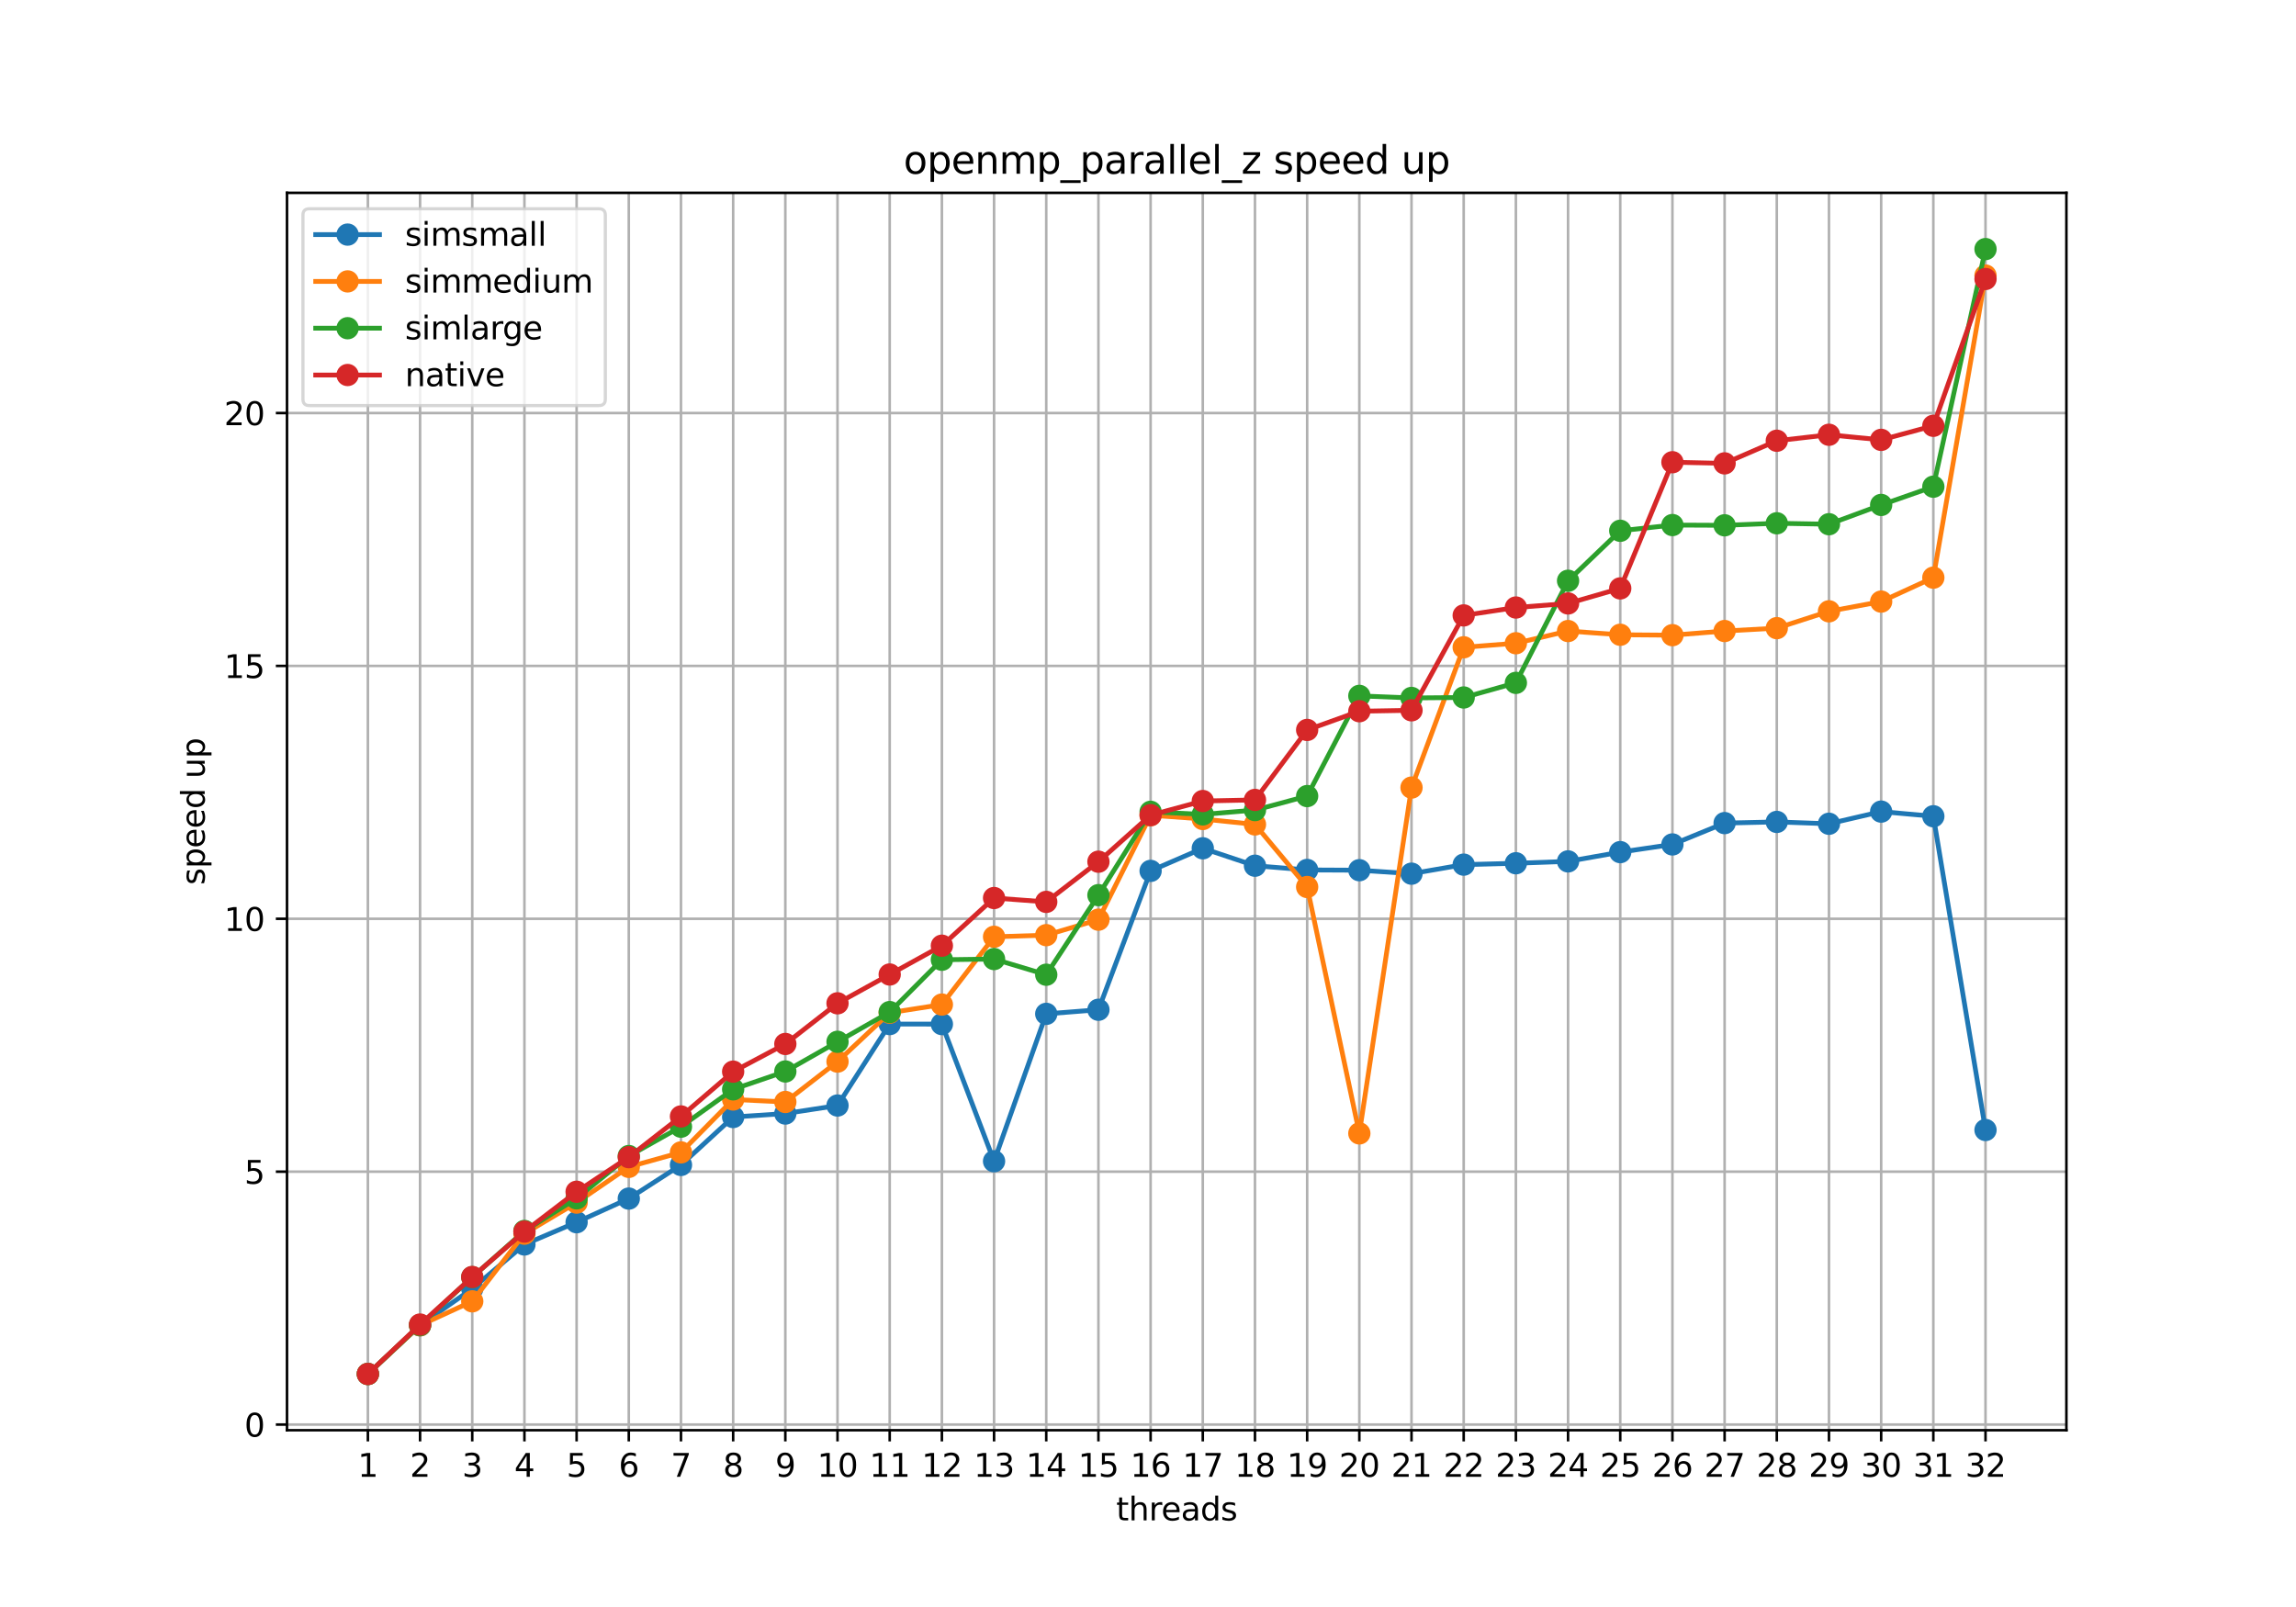 <?xml version="1.0" encoding="utf-8" standalone="no"?>
<!DOCTYPE svg PUBLIC "-//W3C//DTD SVG 1.1//EN"
  "http://www.w3.org/Graphics/SVG/1.1/DTD/svg11.dtd">
<svg xmlns:xlink="http://www.w3.org/1999/xlink" width="720pt" height="504pt" viewBox="0 0 720 504" xmlns="http://www.w3.org/2000/svg" version="1.1">
 <defs>
  <style type="text/css">*{stroke-linejoin: round; stroke-linecap: butt}</style>
 </defs>
 <g id="figure_1">
  <g id="patch_1">
   <path d="M 0 504 
L 720 504 
L 720 0 
L 0 0 
z
" style="fill: #ffffff"/>
  </g>
  <g id="axes_1">
   <g id="patch_2">
    <path d="M 90 448.56 
L 648 448.56 
L 648 60.48 
L 90 60.48 
z
" style="fill: #ffffff"/>
   </g>
   <g id="matplotlib.axis_1">
    <g id="xtick_1">
     <g id="line2d_1">
      <path d="M 115.364 448.56 
L 115.364 60.48 
" clip-path="url(#p6fb7622655)" style="fill: none; stroke: #b0b0b0; stroke-width: 0.8; stroke-linecap: square"/>
     </g>
     <g id="line2d_2">
      <defs>
       <path id="m1fa4baf616" d="M 0 0 
L 0 3.5 
" style="stroke: #000000; stroke-width: 0.8"/>
      </defs>
      <g>
       <use xlink:href="#m1fa4baf616" x="115.364" y="448.56" style="stroke: #000000; stroke-width: 0.8"/>
      </g>
     </g>
     <g id="text_1">
      <!-- 1 -->
      <g transform="translate(112.182 463.158)scale(0.1 -0.1)">
       <defs>
        <path id="DejaVuSans-31" d="M 794 531 
L 1825 531 
L 1825 4091 
L 703 3866 
L 703 4441 
L 1819 4666 
L 2450 4666 
L 2450 531 
L 3481 531 
L 3481 0 
L 794 0 
L 794 531 
z
" transform="scale(0.016)"/>
       </defs>
       <use xlink:href="#DejaVuSans-31"/>
      </g>
     </g>
    </g>
    <g id="xtick_2">
     <g id="line2d_3">
      <path d="M 131.727 448.56 
L 131.727 60.48 
" clip-path="url(#p6fb7622655)" style="fill: none; stroke: #b0b0b0; stroke-width: 0.8; stroke-linecap: square"/>
     </g>
     <g id="line2d_4">
      <g>
       <use xlink:href="#m1fa4baf616" x="131.727" y="448.56" style="stroke: #000000; stroke-width: 0.8"/>
      </g>
     </g>
     <g id="text_2">
      <!-- 2 -->
      <g transform="translate(128.546 463.158)scale(0.1 -0.1)">
       <defs>
        <path id="DejaVuSans-32" d="M 1228 531 
L 3431 531 
L 3431 0 
L 469 0 
L 469 531 
Q 828 903 1448 1529 
Q 2069 2156 2228 2338 
Q 2531 2678 2651 2914 
Q 2772 3150 2772 3378 
Q 2772 3750 2511 3984 
Q 2250 4219 1831 4219 
Q 1534 4219 1204 4116 
Q 875 4013 500 3803 
L 500 4441 
Q 881 4594 1212 4672 
Q 1544 4750 1819 4750 
Q 2544 4750 2975 4387 
Q 3406 4025 3406 3419 
Q 3406 3131 3298 2873 
Q 3191 2616 2906 2266 
Q 2828 2175 2409 1742 
Q 1991 1309 1228 531 
z
" transform="scale(0.016)"/>
       </defs>
       <use xlink:href="#DejaVuSans-32"/>
      </g>
     </g>
    </g>
    <g id="xtick_3">
     <g id="line2d_5">
      <path d="M 148.091 448.56 
L 148.091 60.48 
" clip-path="url(#p6fb7622655)" style="fill: none; stroke: #b0b0b0; stroke-width: 0.8; stroke-linecap: square"/>
     </g>
     <g id="line2d_6">
      <g>
       <use xlink:href="#m1fa4baf616" x="148.091" y="448.56" style="stroke: #000000; stroke-width: 0.8"/>
      </g>
     </g>
     <g id="text_3">
      <!-- 3 -->
      <g transform="translate(144.91 463.158)scale(0.1 -0.1)">
       <defs>
        <path id="DejaVuSans-33" d="M 2597 2516 
Q 3050 2419 3304 2112 
Q 3559 1806 3559 1356 
Q 3559 666 3084 287 
Q 2609 -91 1734 -91 
Q 1441 -91 1130 -33 
Q 819 25 488 141 
L 488 750 
Q 750 597 1062 519 
Q 1375 441 1716 441 
Q 2309 441 2620 675 
Q 2931 909 2931 1356 
Q 2931 1769 2642 2001 
Q 2353 2234 1838 2234 
L 1294 2234 
L 1294 2753 
L 1863 2753 
Q 2328 2753 2575 2939 
Q 2822 3125 2822 3475 
Q 2822 3834 2567 4026 
Q 2313 4219 1838 4219 
Q 1578 4219 1281 4162 
Q 984 4106 628 3988 
L 628 4550 
Q 988 4650 1302 4700 
Q 1616 4750 1894 4750 
Q 2613 4750 3031 4423 
Q 3450 4097 3450 3541 
Q 3450 3153 3228 2886 
Q 3006 2619 2597 2516 
z
" transform="scale(0.016)"/>
       </defs>
       <use xlink:href="#DejaVuSans-33"/>
      </g>
     </g>
    </g>
    <g id="xtick_4">
     <g id="line2d_7">
      <path d="M 164.455 448.56 
L 164.455 60.48 
" clip-path="url(#p6fb7622655)" style="fill: none; stroke: #b0b0b0; stroke-width: 0.8; stroke-linecap: square"/>
     </g>
     <g id="line2d_8">
      <g>
       <use xlink:href="#m1fa4baf616" x="164.455" y="448.56" style="stroke: #000000; stroke-width: 0.8"/>
      </g>
     </g>
     <g id="text_4">
      <!-- 4 -->
      <g transform="translate(161.273 463.158)scale(0.1 -0.1)">
       <defs>
        <path id="DejaVuSans-34" d="M 2419 4116 
L 825 1625 
L 2419 1625 
L 2419 4116 
z
M 2253 4666 
L 3047 4666 
L 3047 1625 
L 3713 1625 
L 3713 1100 
L 3047 1100 
L 3047 0 
L 2419 0 
L 2419 1100 
L 313 1100 
L 313 1709 
L 2253 4666 
z
" transform="scale(0.016)"/>
       </defs>
       <use xlink:href="#DejaVuSans-34"/>
      </g>
     </g>
    </g>
    <g id="xtick_5">
     <g id="line2d_9">
      <path d="M 180.818 448.56 
L 180.818 60.48 
" clip-path="url(#p6fb7622655)" style="fill: none; stroke: #b0b0b0; stroke-width: 0.8; stroke-linecap: square"/>
     </g>
     <g id="line2d_10">
      <g>
       <use xlink:href="#m1fa4baf616" x="180.818" y="448.56" style="stroke: #000000; stroke-width: 0.8"/>
      </g>
     </g>
     <g id="text_5">
      <!-- 5 -->
      <g transform="translate(177.637 463.158)scale(0.1 -0.1)">
       <defs>
        <path id="DejaVuSans-35" d="M 691 4666 
L 3169 4666 
L 3169 4134 
L 1269 4134 
L 1269 2991 
Q 1406 3038 1543 3061 
Q 1681 3084 1819 3084 
Q 2600 3084 3056 2656 
Q 3513 2228 3513 1497 
Q 3513 744 3044 326 
Q 2575 -91 1722 -91 
Q 1428 -91 1123 -41 
Q 819 9 494 109 
L 494 744 
Q 775 591 1075 516 
Q 1375 441 1709 441 
Q 2250 441 2565 725 
Q 2881 1009 2881 1497 
Q 2881 1984 2565 2268 
Q 2250 2553 1709 2553 
Q 1456 2553 1204 2497 
Q 953 2441 691 2322 
L 691 4666 
z
" transform="scale(0.016)"/>
       </defs>
       <use xlink:href="#DejaVuSans-35"/>
      </g>
     </g>
    </g>
    <g id="xtick_6">
     <g id="line2d_11">
      <path d="M 197.182 448.56 
L 197.182 60.48 
" clip-path="url(#p6fb7622655)" style="fill: none; stroke: #b0b0b0; stroke-width: 0.8; stroke-linecap: square"/>
     </g>
     <g id="line2d_12">
      <g>
       <use xlink:href="#m1fa4baf616" x="197.182" y="448.56" style="stroke: #000000; stroke-width: 0.8"/>
      </g>
     </g>
     <g id="text_6">
      <!-- 6 -->
      <g transform="translate(194.001 463.158)scale(0.1 -0.1)">
       <defs>
        <path id="DejaVuSans-36" d="M 2113 2584 
Q 1688 2584 1439 2293 
Q 1191 2003 1191 1497 
Q 1191 994 1439 701 
Q 1688 409 2113 409 
Q 2538 409 2786 701 
Q 3034 994 3034 1497 
Q 3034 2003 2786 2293 
Q 2538 2584 2113 2584 
z
M 3366 4563 
L 3366 3988 
Q 3128 4100 2886 4159 
Q 2644 4219 2406 4219 
Q 1781 4219 1451 3797 
Q 1122 3375 1075 2522 
Q 1259 2794 1537 2939 
Q 1816 3084 2150 3084 
Q 2853 3084 3261 2657 
Q 3669 2231 3669 1497 
Q 3669 778 3244 343 
Q 2819 -91 2113 -91 
Q 1303 -91 875 529 
Q 447 1150 447 2328 
Q 447 3434 972 4092 
Q 1497 4750 2381 4750 
Q 2619 4750 2861 4703 
Q 3103 4656 3366 4563 
z
" transform="scale(0.016)"/>
       </defs>
       <use xlink:href="#DejaVuSans-36"/>
      </g>
     </g>
    </g>
    <g id="xtick_7">
     <g id="line2d_13">
      <path d="M 213.545 448.56 
L 213.545 60.48 
" clip-path="url(#p6fb7622655)" style="fill: none; stroke: #b0b0b0; stroke-width: 0.8; stroke-linecap: square"/>
     </g>
     <g id="line2d_14">
      <g>
       <use xlink:href="#m1fa4baf616" x="213.545" y="448.56" style="stroke: #000000; stroke-width: 0.8"/>
      </g>
     </g>
     <g id="text_7">
      <!-- 7 -->
      <g transform="translate(210.364 463.158)scale(0.1 -0.1)">
       <defs>
        <path id="DejaVuSans-37" d="M 525 4666 
L 3525 4666 
L 3525 4397 
L 1831 0 
L 1172 0 
L 2766 4134 
L 525 4134 
L 525 4666 
z
" transform="scale(0.016)"/>
       </defs>
       <use xlink:href="#DejaVuSans-37"/>
      </g>
     </g>
    </g>
    <g id="xtick_8">
     <g id="line2d_15">
      <path d="M 229.909 448.56 
L 229.909 60.48 
" clip-path="url(#p6fb7622655)" style="fill: none; stroke: #b0b0b0; stroke-width: 0.8; stroke-linecap: square"/>
     </g>
     <g id="line2d_16">
      <g>
       <use xlink:href="#m1fa4baf616" x="229.909" y="448.56" style="stroke: #000000; stroke-width: 0.8"/>
      </g>
     </g>
     <g id="text_8">
      <!-- 8 -->
      <g transform="translate(226.728 463.158)scale(0.1 -0.1)">
       <defs>
        <path id="DejaVuSans-38" d="M 2034 2216 
Q 1584 2216 1326 1975 
Q 1069 1734 1069 1313 
Q 1069 891 1326 650 
Q 1584 409 2034 409 
Q 2484 409 2743 651 
Q 3003 894 3003 1313 
Q 3003 1734 2745 1975 
Q 2488 2216 2034 2216 
z
M 1403 2484 
Q 997 2584 770 2862 
Q 544 3141 544 3541 
Q 544 4100 942 4425 
Q 1341 4750 2034 4750 
Q 2731 4750 3128 4425 
Q 3525 4100 3525 3541 
Q 3525 3141 3298 2862 
Q 3072 2584 2669 2484 
Q 3125 2378 3379 2068 
Q 3634 1759 3634 1313 
Q 3634 634 3220 271 
Q 2806 -91 2034 -91 
Q 1263 -91 848 271 
Q 434 634 434 1313 
Q 434 1759 690 2068 
Q 947 2378 1403 2484 
z
M 1172 3481 
Q 1172 3119 1398 2916 
Q 1625 2713 2034 2713 
Q 2441 2713 2670 2916 
Q 2900 3119 2900 3481 
Q 2900 3844 2670 4047 
Q 2441 4250 2034 4250 
Q 1625 4250 1398 4047 
Q 1172 3844 1172 3481 
z
" transform="scale(0.016)"/>
       </defs>
       <use xlink:href="#DejaVuSans-38"/>
      </g>
     </g>
    </g>
    <g id="xtick_9">
     <g id="line2d_17">
      <path d="M 246.273 448.56 
L 246.273 60.48 
" clip-path="url(#p6fb7622655)" style="fill: none; stroke: #b0b0b0; stroke-width: 0.8; stroke-linecap: square"/>
     </g>
     <g id="line2d_18">
      <g>
       <use xlink:href="#m1fa4baf616" x="246.273" y="448.56" style="stroke: #000000; stroke-width: 0.8"/>
      </g>
     </g>
     <g id="text_9">
      <!-- 9 -->
      <g transform="translate(243.091 463.158)scale(0.1 -0.1)">
       <defs>
        <path id="DejaVuSans-39" d="M 703 97 
L 703 672 
Q 941 559 1184 500 
Q 1428 441 1663 441 
Q 2288 441 2617 861 
Q 2947 1281 2994 2138 
Q 2813 1869 2534 1725 
Q 2256 1581 1919 1581 
Q 1219 1581 811 2004 
Q 403 2428 403 3163 
Q 403 3881 828 4315 
Q 1253 4750 1959 4750 
Q 2769 4750 3195 4129 
Q 3622 3509 3622 2328 
Q 3622 1225 3098 567 
Q 2575 -91 1691 -91 
Q 1453 -91 1209 -44 
Q 966 3 703 97 
z
M 1959 2075 
Q 2384 2075 2632 2365 
Q 2881 2656 2881 3163 
Q 2881 3666 2632 3958 
Q 2384 4250 1959 4250 
Q 1534 4250 1286 3958 
Q 1038 3666 1038 3163 
Q 1038 2656 1286 2365 
Q 1534 2075 1959 2075 
z
" transform="scale(0.016)"/>
       </defs>
       <use xlink:href="#DejaVuSans-39"/>
      </g>
     </g>
    </g>
    <g id="xtick_10">
     <g id="line2d_19">
      <path d="M 262.636 448.56 
L 262.636 60.48 
" clip-path="url(#p6fb7622655)" style="fill: none; stroke: #b0b0b0; stroke-width: 0.8; stroke-linecap: square"/>
     </g>
     <g id="line2d_20">
      <g>
       <use xlink:href="#m1fa4baf616" x="262.636" y="448.56" style="stroke: #000000; stroke-width: 0.8"/>
      </g>
     </g>
     <g id="text_10">
      <!-- 10 -->
      <g transform="translate(256.274 463.158)scale(0.1 -0.1)">
       <defs>
        <path id="DejaVuSans-30" d="M 2034 4250 
Q 1547 4250 1301 3770 
Q 1056 3291 1056 2328 
Q 1056 1369 1301 889 
Q 1547 409 2034 409 
Q 2525 409 2770 889 
Q 3016 1369 3016 2328 
Q 3016 3291 2770 3770 
Q 2525 4250 2034 4250 
z
M 2034 4750 
Q 2819 4750 3233 4129 
Q 3647 3509 3647 2328 
Q 3647 1150 3233 529 
Q 2819 -91 2034 -91 
Q 1250 -91 836 529 
Q 422 1150 422 2328 
Q 422 3509 836 4129 
Q 1250 4750 2034 4750 
z
" transform="scale(0.016)"/>
       </defs>
       <use xlink:href="#DejaVuSans-31"/>
       <use xlink:href="#DejaVuSans-30" x="63.623"/>
      </g>
     </g>
    </g>
    <g id="xtick_11">
     <g id="line2d_21">
      <path d="M 279 448.56 
L 279 60.48 
" clip-path="url(#p6fb7622655)" style="fill: none; stroke: #b0b0b0; stroke-width: 0.8; stroke-linecap: square"/>
     </g>
     <g id="line2d_22">
      <g>
       <use xlink:href="#m1fa4baf616" x="279" y="448.56" style="stroke: #000000; stroke-width: 0.8"/>
      </g>
     </g>
     <g id="text_11">
      <!-- 11 -->
      <g transform="translate(272.637 463.158)scale(0.1 -0.1)">
       <use xlink:href="#DejaVuSans-31"/>
       <use xlink:href="#DejaVuSans-31" x="63.623"/>
      </g>
     </g>
    </g>
    <g id="xtick_12">
     <g id="line2d_23">
      <path d="M 295.364 448.56 
L 295.364 60.48 
" clip-path="url(#p6fb7622655)" style="fill: none; stroke: #b0b0b0; stroke-width: 0.8; stroke-linecap: square"/>
     </g>
     <g id="line2d_24">
      <g>
       <use xlink:href="#m1fa4baf616" x="295.364" y="448.56" style="stroke: #000000; stroke-width: 0.8"/>
      </g>
     </g>
     <g id="text_12">
      <!-- 12 -->
      <g transform="translate(289.001 463.158)scale(0.1 -0.1)">
       <use xlink:href="#DejaVuSans-31"/>
       <use xlink:href="#DejaVuSans-32" x="63.623"/>
      </g>
     </g>
    </g>
    <g id="xtick_13">
     <g id="line2d_25">
      <path d="M 311.727 448.56 
L 311.727 60.48 
" clip-path="url(#p6fb7622655)" style="fill: none; stroke: #b0b0b0; stroke-width: 0.8; stroke-linecap: square"/>
     </g>
     <g id="line2d_26">
      <g>
       <use xlink:href="#m1fa4baf616" x="311.727" y="448.56" style="stroke: #000000; stroke-width: 0.8"/>
      </g>
     </g>
     <g id="text_13">
      <!-- 13 -->
      <g transform="translate(305.365 463.158)scale(0.1 -0.1)">
       <use xlink:href="#DejaVuSans-31"/>
       <use xlink:href="#DejaVuSans-33" x="63.623"/>
      </g>
     </g>
    </g>
    <g id="xtick_14">
     <g id="line2d_27">
      <path d="M 328.091 448.56 
L 328.091 60.48 
" clip-path="url(#p6fb7622655)" style="fill: none; stroke: #b0b0b0; stroke-width: 0.8; stroke-linecap: square"/>
     </g>
     <g id="line2d_28">
      <g>
       <use xlink:href="#m1fa4baf616" x="328.091" y="448.56" style="stroke: #000000; stroke-width: 0.8"/>
      </g>
     </g>
     <g id="text_14">
      <!-- 14 -->
      <g transform="translate(321.728 463.158)scale(0.1 -0.1)">
       <use xlink:href="#DejaVuSans-31"/>
       <use xlink:href="#DejaVuSans-34" x="63.623"/>
      </g>
     </g>
    </g>
    <g id="xtick_15">
     <g id="line2d_29">
      <path d="M 344.455 448.56 
L 344.455 60.48 
" clip-path="url(#p6fb7622655)" style="fill: none; stroke: #b0b0b0; stroke-width: 0.8; stroke-linecap: square"/>
     </g>
     <g id="line2d_30">
      <g>
       <use xlink:href="#m1fa4baf616" x="344.455" y="448.56" style="stroke: #000000; stroke-width: 0.8"/>
      </g>
     </g>
     <g id="text_15">
      <!-- 15 -->
      <g transform="translate(338.092 463.158)scale(0.1 -0.1)">
       <use xlink:href="#DejaVuSans-31"/>
       <use xlink:href="#DejaVuSans-35" x="63.623"/>
      </g>
     </g>
    </g>
    <g id="xtick_16">
     <g id="line2d_31">
      <path d="M 360.818 448.56 
L 360.818 60.48 
" clip-path="url(#p6fb7622655)" style="fill: none; stroke: #b0b0b0; stroke-width: 0.8; stroke-linecap: square"/>
     </g>
     <g id="line2d_32">
      <g>
       <use xlink:href="#m1fa4baf616" x="360.818" y="448.56" style="stroke: #000000; stroke-width: 0.8"/>
      </g>
     </g>
     <g id="text_16">
      <!-- 16 -->
      <g transform="translate(354.456 463.158)scale(0.1 -0.1)">
       <use xlink:href="#DejaVuSans-31"/>
       <use xlink:href="#DejaVuSans-36" x="63.623"/>
      </g>
     </g>
    </g>
    <g id="xtick_17">
     <g id="line2d_33">
      <path d="M 377.182 448.56 
L 377.182 60.48 
" clip-path="url(#p6fb7622655)" style="fill: none; stroke: #b0b0b0; stroke-width: 0.8; stroke-linecap: square"/>
     </g>
     <g id="line2d_34">
      <g>
       <use xlink:href="#m1fa4baf616" x="377.182" y="448.56" style="stroke: #000000; stroke-width: 0.8"/>
      </g>
     </g>
     <g id="text_17">
      <!-- 17 -->
      <g transform="translate(370.819 463.158)scale(0.1 -0.1)">
       <use xlink:href="#DejaVuSans-31"/>
       <use xlink:href="#DejaVuSans-37" x="63.623"/>
      </g>
     </g>
    </g>
    <g id="xtick_18">
     <g id="line2d_35">
      <path d="M 393.545 448.56 
L 393.545 60.48 
" clip-path="url(#p6fb7622655)" style="fill: none; stroke: #b0b0b0; stroke-width: 0.8; stroke-linecap: square"/>
     </g>
     <g id="line2d_36">
      <g>
       <use xlink:href="#m1fa4baf616" x="393.545" y="448.56" style="stroke: #000000; stroke-width: 0.8"/>
      </g>
     </g>
     <g id="text_18">
      <!-- 18 -->
      <g transform="translate(387.183 463.158)scale(0.1 -0.1)">
       <use xlink:href="#DejaVuSans-31"/>
       <use xlink:href="#DejaVuSans-38" x="63.623"/>
      </g>
     </g>
    </g>
    <g id="xtick_19">
     <g id="line2d_37">
      <path d="M 409.909 448.56 
L 409.909 60.48 
" clip-path="url(#p6fb7622655)" style="fill: none; stroke: #b0b0b0; stroke-width: 0.8; stroke-linecap: square"/>
     </g>
     <g id="line2d_38">
      <g>
       <use xlink:href="#m1fa4baf616" x="409.909" y="448.56" style="stroke: #000000; stroke-width: 0.8"/>
      </g>
     </g>
     <g id="text_19">
      <!-- 19 -->
      <g transform="translate(403.547 463.158)scale(0.1 -0.1)">
       <use xlink:href="#DejaVuSans-31"/>
       <use xlink:href="#DejaVuSans-39" x="63.623"/>
      </g>
     </g>
    </g>
    <g id="xtick_20">
     <g id="line2d_39">
      <path d="M 426.273 448.56 
L 426.273 60.48 
" clip-path="url(#p6fb7622655)" style="fill: none; stroke: #b0b0b0; stroke-width: 0.8; stroke-linecap: square"/>
     </g>
     <g id="line2d_40">
      <g>
       <use xlink:href="#m1fa4baf616" x="426.273" y="448.56" style="stroke: #000000; stroke-width: 0.8"/>
      </g>
     </g>
     <g id="text_20">
      <!-- 20 -->
      <g transform="translate(419.91 463.158)scale(0.1 -0.1)">
       <use xlink:href="#DejaVuSans-32"/>
       <use xlink:href="#DejaVuSans-30" x="63.623"/>
      </g>
     </g>
    </g>
    <g id="xtick_21">
     <g id="line2d_41">
      <path d="M 442.636 448.56 
L 442.636 60.48 
" clip-path="url(#p6fb7622655)" style="fill: none; stroke: #b0b0b0; stroke-width: 0.8; stroke-linecap: square"/>
     </g>
     <g id="line2d_42">
      <g>
       <use xlink:href="#m1fa4baf616" x="442.636" y="448.56" style="stroke: #000000; stroke-width: 0.8"/>
      </g>
     </g>
     <g id="text_21">
      <!-- 21 -->
      <g transform="translate(436.274 463.158)scale(0.1 -0.1)">
       <use xlink:href="#DejaVuSans-32"/>
       <use xlink:href="#DejaVuSans-31" x="63.623"/>
      </g>
     </g>
    </g>
    <g id="xtick_22">
     <g id="line2d_43">
      <path d="M 459 448.56 
L 459 60.48 
" clip-path="url(#p6fb7622655)" style="fill: none; stroke: #b0b0b0; stroke-width: 0.8; stroke-linecap: square"/>
     </g>
     <g id="line2d_44">
      <g>
       <use xlink:href="#m1fa4baf616" x="459" y="448.56" style="stroke: #000000; stroke-width: 0.8"/>
      </g>
     </g>
     <g id="text_22">
      <!-- 22 -->
      <g transform="translate(452.637 463.158)scale(0.1 -0.1)">
       <use xlink:href="#DejaVuSans-32"/>
       <use xlink:href="#DejaVuSans-32" x="63.623"/>
      </g>
     </g>
    </g>
    <g id="xtick_23">
     <g id="line2d_45">
      <path d="M 475.364 448.56 
L 475.364 60.48 
" clip-path="url(#p6fb7622655)" style="fill: none; stroke: #b0b0b0; stroke-width: 0.8; stroke-linecap: square"/>
     </g>
     <g id="line2d_46">
      <g>
       <use xlink:href="#m1fa4baf616" x="475.364" y="448.56" style="stroke: #000000; stroke-width: 0.8"/>
      </g>
     </g>
     <g id="text_23">
      <!-- 23 -->
      <g transform="translate(469.001 463.158)scale(0.1 -0.1)">
       <use xlink:href="#DejaVuSans-32"/>
       <use xlink:href="#DejaVuSans-33" x="63.623"/>
      </g>
     </g>
    </g>
    <g id="xtick_24">
     <g id="line2d_47">
      <path d="M 491.727 448.56 
L 491.727 60.48 
" clip-path="url(#p6fb7622655)" style="fill: none; stroke: #b0b0b0; stroke-width: 0.8; stroke-linecap: square"/>
     </g>
     <g id="line2d_48">
      <g>
       <use xlink:href="#m1fa4baf616" x="491.727" y="448.56" style="stroke: #000000; stroke-width: 0.8"/>
      </g>
     </g>
     <g id="text_24">
      <!-- 24 -->
      <g transform="translate(485.365 463.158)scale(0.1 -0.1)">
       <use xlink:href="#DejaVuSans-32"/>
       <use xlink:href="#DejaVuSans-34" x="63.623"/>
      </g>
     </g>
    </g>
    <g id="xtick_25">
     <g id="line2d_49">
      <path d="M 508.091 448.56 
L 508.091 60.48 
" clip-path="url(#p6fb7622655)" style="fill: none; stroke: #b0b0b0; stroke-width: 0.8; stroke-linecap: square"/>
     </g>
     <g id="line2d_50">
      <g>
       <use xlink:href="#m1fa4baf616" x="508.091" y="448.56" style="stroke: #000000; stroke-width: 0.8"/>
      </g>
     </g>
     <g id="text_25">
      <!-- 25 -->
      <g transform="translate(501.728 463.158)scale(0.1 -0.1)">
       <use xlink:href="#DejaVuSans-32"/>
       <use xlink:href="#DejaVuSans-35" x="63.623"/>
      </g>
     </g>
    </g>
    <g id="xtick_26">
     <g id="line2d_51">
      <path d="M 524.455 448.56 
L 524.455 60.48 
" clip-path="url(#p6fb7622655)" style="fill: none; stroke: #b0b0b0; stroke-width: 0.8; stroke-linecap: square"/>
     </g>
     <g id="line2d_52">
      <g>
       <use xlink:href="#m1fa4baf616" x="524.455" y="448.56" style="stroke: #000000; stroke-width: 0.8"/>
      </g>
     </g>
     <g id="text_26">
      <!-- 26 -->
      <g transform="translate(518.092 463.158)scale(0.1 -0.1)">
       <use xlink:href="#DejaVuSans-32"/>
       <use xlink:href="#DejaVuSans-36" x="63.623"/>
      </g>
     </g>
    </g>
    <g id="xtick_27">
     <g id="line2d_53">
      <path d="M 540.818 448.56 
L 540.818 60.48 
" clip-path="url(#p6fb7622655)" style="fill: none; stroke: #b0b0b0; stroke-width: 0.8; stroke-linecap: square"/>
     </g>
     <g id="line2d_54">
      <g>
       <use xlink:href="#m1fa4baf616" x="540.818" y="448.56" style="stroke: #000000; stroke-width: 0.8"/>
      </g>
     </g>
     <g id="text_27">
      <!-- 27 -->
      <g transform="translate(534.456 463.158)scale(0.1 -0.1)">
       <use xlink:href="#DejaVuSans-32"/>
       <use xlink:href="#DejaVuSans-37" x="63.623"/>
      </g>
     </g>
    </g>
    <g id="xtick_28">
     <g id="line2d_55">
      <path d="M 557.182 448.56 
L 557.182 60.48 
" clip-path="url(#p6fb7622655)" style="fill: none; stroke: #b0b0b0; stroke-width: 0.8; stroke-linecap: square"/>
     </g>
     <g id="line2d_56">
      <g>
       <use xlink:href="#m1fa4baf616" x="557.182" y="448.56" style="stroke: #000000; stroke-width: 0.8"/>
      </g>
     </g>
     <g id="text_28">
      <!-- 28 -->
      <g transform="translate(550.819 463.158)scale(0.1 -0.1)">
       <use xlink:href="#DejaVuSans-32"/>
       <use xlink:href="#DejaVuSans-38" x="63.623"/>
      </g>
     </g>
    </g>
    <g id="xtick_29">
     <g id="line2d_57">
      <path d="M 573.545 448.56 
L 573.545 60.48 
" clip-path="url(#p6fb7622655)" style="fill: none; stroke: #b0b0b0; stroke-width: 0.8; stroke-linecap: square"/>
     </g>
     <g id="line2d_58">
      <g>
       <use xlink:href="#m1fa4baf616" x="573.545" y="448.56" style="stroke: #000000; stroke-width: 0.8"/>
      </g>
     </g>
     <g id="text_29">
      <!-- 29 -->
      <g transform="translate(567.183 463.158)scale(0.1 -0.1)">
       <use xlink:href="#DejaVuSans-32"/>
       <use xlink:href="#DejaVuSans-39" x="63.623"/>
      </g>
     </g>
    </g>
    <g id="xtick_30">
     <g id="line2d_59">
      <path d="M 589.909 448.56 
L 589.909 60.48 
" clip-path="url(#p6fb7622655)" style="fill: none; stroke: #b0b0b0; stroke-width: 0.8; stroke-linecap: square"/>
     </g>
     <g id="line2d_60">
      <g>
       <use xlink:href="#m1fa4baf616" x="589.909" y="448.56" style="stroke: #000000; stroke-width: 0.8"/>
      </g>
     </g>
     <g id="text_30">
      <!-- 30 -->
      <g transform="translate(583.547 463.158)scale(0.1 -0.1)">
       <use xlink:href="#DejaVuSans-33"/>
       <use xlink:href="#DejaVuSans-30" x="63.623"/>
      </g>
     </g>
    </g>
    <g id="xtick_31">
     <g id="line2d_61">
      <path d="M 606.273 448.56 
L 606.273 60.48 
" clip-path="url(#p6fb7622655)" style="fill: none; stroke: #b0b0b0; stroke-width: 0.8; stroke-linecap: square"/>
     </g>
     <g id="line2d_62">
      <g>
       <use xlink:href="#m1fa4baf616" x="606.273" y="448.56" style="stroke: #000000; stroke-width: 0.8"/>
      </g>
     </g>
     <g id="text_31">
      <!-- 31 -->
      <g transform="translate(599.91 463.158)scale(0.1 -0.1)">
       <use xlink:href="#DejaVuSans-33"/>
       <use xlink:href="#DejaVuSans-31" x="63.623"/>
      </g>
     </g>
    </g>
    <g id="xtick_32">
     <g id="line2d_63">
      <path d="M 622.636 448.56 
L 622.636 60.48 
" clip-path="url(#p6fb7622655)" style="fill: none; stroke: #b0b0b0; stroke-width: 0.8; stroke-linecap: square"/>
     </g>
     <g id="line2d_64">
      <g>
       <use xlink:href="#m1fa4baf616" x="622.636" y="448.56" style="stroke: #000000; stroke-width: 0.8"/>
      </g>
     </g>
     <g id="text_32">
      <!-- 32 -->
      <g transform="translate(616.274 463.158)scale(0.1 -0.1)">
       <use xlink:href="#DejaVuSans-33"/>
       <use xlink:href="#DejaVuSans-32" x="63.623"/>
      </g>
     </g>
    </g>
    <g id="text_33">
     <!-- threads -->
     <g transform="translate(350.009 476.837)scale(0.1 -0.1)">
      <defs>
       <path id="DejaVuSans-74" d="M 1172 4494 
L 1172 3500 
L 2356 3500 
L 2356 3053 
L 1172 3053 
L 1172 1153 
Q 1172 725 1289 603 
Q 1406 481 1766 481 
L 2356 481 
L 2356 0 
L 1766 0 
Q 1100 0 847 248 
Q 594 497 594 1153 
L 594 3053 
L 172 3053 
L 172 3500 
L 594 3500 
L 594 4494 
L 1172 4494 
z
" transform="scale(0.016)"/>
       <path id="DejaVuSans-68" d="M 3513 2113 
L 3513 0 
L 2938 0 
L 2938 2094 
Q 2938 2591 2744 2837 
Q 2550 3084 2163 3084 
Q 1697 3084 1428 2787 
Q 1159 2491 1159 1978 
L 1159 0 
L 581 0 
L 581 4863 
L 1159 4863 
L 1159 2956 
Q 1366 3272 1645 3428 
Q 1925 3584 2291 3584 
Q 2894 3584 3203 3211 
Q 3513 2838 3513 2113 
z
" transform="scale(0.016)"/>
       <path id="DejaVuSans-72" d="M 2631 2963 
Q 2534 3019 2420 3045 
Q 2306 3072 2169 3072 
Q 1681 3072 1420 2755 
Q 1159 2438 1159 1844 
L 1159 0 
L 581 0 
L 581 3500 
L 1159 3500 
L 1159 2956 
Q 1341 3275 1631 3429 
Q 1922 3584 2338 3584 
Q 2397 3584 2469 3576 
Q 2541 3569 2628 3553 
L 2631 2963 
z
" transform="scale(0.016)"/>
       <path id="DejaVuSans-65" d="M 3597 1894 
L 3597 1613 
L 953 1613 
Q 991 1019 1311 708 
Q 1631 397 2203 397 
Q 2534 397 2845 478 
Q 3156 559 3463 722 
L 3463 178 
Q 3153 47 2828 -22 
Q 2503 -91 2169 -91 
Q 1331 -91 842 396 
Q 353 884 353 1716 
Q 353 2575 817 3079 
Q 1281 3584 2069 3584 
Q 2775 3584 3186 3129 
Q 3597 2675 3597 1894 
z
M 3022 2063 
Q 3016 2534 2758 2815 
Q 2500 3097 2075 3097 
Q 1594 3097 1305 2825 
Q 1016 2553 972 2059 
L 3022 2063 
z
" transform="scale(0.016)"/>
       <path id="DejaVuSans-61" d="M 2194 1759 
Q 1497 1759 1228 1600 
Q 959 1441 959 1056 
Q 959 750 1161 570 
Q 1363 391 1709 391 
Q 2188 391 2477 730 
Q 2766 1069 2766 1631 
L 2766 1759 
L 2194 1759 
z
M 3341 1997 
L 3341 0 
L 2766 0 
L 2766 531 
Q 2569 213 2275 61 
Q 1981 -91 1556 -91 
Q 1019 -91 701 211 
Q 384 513 384 1019 
Q 384 1609 779 1909 
Q 1175 2209 1959 2209 
L 2766 2209 
L 2766 2266 
Q 2766 2663 2505 2880 
Q 2244 3097 1772 3097 
Q 1472 3097 1187 3025 
Q 903 2953 641 2809 
L 641 3341 
Q 956 3463 1253 3523 
Q 1550 3584 1831 3584 
Q 2591 3584 2966 3190 
Q 3341 2797 3341 1997 
z
" transform="scale(0.016)"/>
       <path id="DejaVuSans-64" d="M 2906 2969 
L 2906 4863 
L 3481 4863 
L 3481 0 
L 2906 0 
L 2906 525 
Q 2725 213 2448 61 
Q 2172 -91 1784 -91 
Q 1150 -91 751 415 
Q 353 922 353 1747 
Q 353 2572 751 3078 
Q 1150 3584 1784 3584 
Q 2172 3584 2448 3432 
Q 2725 3281 2906 2969 
z
M 947 1747 
Q 947 1113 1208 752 
Q 1469 391 1925 391 
Q 2381 391 2643 752 
Q 2906 1113 2906 1747 
Q 2906 2381 2643 2742 
Q 2381 3103 1925 3103 
Q 1469 3103 1208 2742 
Q 947 2381 947 1747 
z
" transform="scale(0.016)"/>
       <path id="DejaVuSans-73" d="M 2834 3397 
L 2834 2853 
Q 2591 2978 2328 3040 
Q 2066 3103 1784 3103 
Q 1356 3103 1142 2972 
Q 928 2841 928 2578 
Q 928 2378 1081 2264 
Q 1234 2150 1697 2047 
L 1894 2003 
Q 2506 1872 2764 1633 
Q 3022 1394 3022 966 
Q 3022 478 2636 193 
Q 2250 -91 1575 -91 
Q 1294 -91 989 -36 
Q 684 19 347 128 
L 347 722 
Q 666 556 975 473 
Q 1284 391 1588 391 
Q 1994 391 2212 530 
Q 2431 669 2431 922 
Q 2431 1156 2273 1281 
Q 2116 1406 1581 1522 
L 1381 1569 
Q 847 1681 609 1914 
Q 372 2147 372 2553 
Q 372 3047 722 3315 
Q 1072 3584 1716 3584 
Q 2034 3584 2315 3537 
Q 2597 3491 2834 3397 
z
" transform="scale(0.016)"/>
      </defs>
      <use xlink:href="#DejaVuSans-74"/>
      <use xlink:href="#DejaVuSans-68" x="39.209"/>
      <use xlink:href="#DejaVuSans-72" x="102.588"/>
      <use xlink:href="#DejaVuSans-65" x="141.451"/>
      <use xlink:href="#DejaVuSans-61" x="202.975"/>
      <use xlink:href="#DejaVuSans-64" x="264.254"/>
      <use xlink:href="#DejaVuSans-73" x="327.73"/>
     </g>
    </g>
   </g>
   <g id="matplotlib.axis_2">
    <g id="ytick_1">
     <g id="line2d_65">
      <path d="M 90 446.782 
L 648 446.782 
" clip-path="url(#p6fb7622655)" style="fill: none; stroke: #b0b0b0; stroke-width: 0.8; stroke-linecap: square"/>
     </g>
     <g id="line2d_66">
      <defs>
       <path id="m86b4bdfb02" d="M 0 0 
L -3.5 0 
" style="stroke: #000000; stroke-width: 0.8"/>
      </defs>
      <g>
       <use xlink:href="#m86b4bdfb02" x="90" y="446.782" style="stroke: #000000; stroke-width: 0.8"/>
      </g>
     </g>
     <g id="text_34">
      <!-- 0 -->
      <g transform="translate(76.638 450.581)scale(0.1 -0.1)">
       <use xlink:href="#DejaVuSans-30"/>
      </g>
     </g>
    </g>
    <g id="ytick_2">
     <g id="line2d_67">
      <path d="M 90 367.471 
L 648 367.471 
" clip-path="url(#p6fb7622655)" style="fill: none; stroke: #b0b0b0; stroke-width: 0.8; stroke-linecap: square"/>
     </g>
     <g id="line2d_68">
      <g>
       <use xlink:href="#m86b4bdfb02" x="90" y="367.471" style="stroke: #000000; stroke-width: 0.8"/>
      </g>
     </g>
     <g id="text_35">
      <!-- 5 -->
      <g transform="translate(76.638 371.27)scale(0.1 -0.1)">
       <use xlink:href="#DejaVuSans-35"/>
      </g>
     </g>
    </g>
    <g id="ytick_3">
     <g id="line2d_69">
      <path d="M 90 288.16 
L 648 288.16 
" clip-path="url(#p6fb7622655)" style="fill: none; stroke: #b0b0b0; stroke-width: 0.8; stroke-linecap: square"/>
     </g>
     <g id="line2d_70">
      <g>
       <use xlink:href="#m86b4bdfb02" x="90" y="288.16" style="stroke: #000000; stroke-width: 0.8"/>
      </g>
     </g>
     <g id="text_36">
      <!-- 10 -->
      <g transform="translate(70.275 291.959)scale(0.1 -0.1)">
       <use xlink:href="#DejaVuSans-31"/>
       <use xlink:href="#DejaVuSans-30" x="63.623"/>
      </g>
     </g>
    </g>
    <g id="ytick_4">
     <g id="line2d_71">
      <path d="M 90 208.848 
L 648 208.848 
" clip-path="url(#p6fb7622655)" style="fill: none; stroke: #b0b0b0; stroke-width: 0.8; stroke-linecap: square"/>
     </g>
     <g id="line2d_72">
      <g>
       <use xlink:href="#m86b4bdfb02" x="90" y="208.848" style="stroke: #000000; stroke-width: 0.8"/>
      </g>
     </g>
     <g id="text_37">
      <!-- 15 -->
      <g transform="translate(70.275 212.647)scale(0.1 -0.1)">
       <use xlink:href="#DejaVuSans-31"/>
       <use xlink:href="#DejaVuSans-35" x="63.623"/>
      </g>
     </g>
    </g>
    <g id="ytick_5">
     <g id="line2d_73">
      <path d="M 90 129.537 
L 648 129.537 
" clip-path="url(#p6fb7622655)" style="fill: none; stroke: #b0b0b0; stroke-width: 0.8; stroke-linecap: square"/>
     </g>
     <g id="line2d_74">
      <g>
       <use xlink:href="#m86b4bdfb02" x="90" y="129.537" style="stroke: #000000; stroke-width: 0.8"/>
      </g>
     </g>
     <g id="text_38">
      <!-- 20 -->
      <g transform="translate(70.275 133.336)scale(0.1 -0.1)">
       <use xlink:href="#DejaVuSans-32"/>
       <use xlink:href="#DejaVuSans-30" x="63.623"/>
      </g>
     </g>
    </g>
    <g id="text_39">
     <!-- speed up -->
     <g transform="translate(64.195 277.558)rotate(-90)scale(0.1 -0.1)">
      <defs>
       <path id="DejaVuSans-70" d="M 1159 525 
L 1159 -1331 
L 581 -1331 
L 581 3500 
L 1159 3500 
L 1159 2969 
Q 1341 3281 1617 3432 
Q 1894 3584 2278 3584 
Q 2916 3584 3314 3078 
Q 3713 2572 3713 1747 
Q 3713 922 3314 415 
Q 2916 -91 2278 -91 
Q 1894 -91 1617 61 
Q 1341 213 1159 525 
z
M 3116 1747 
Q 3116 2381 2855 2742 
Q 2594 3103 2138 3103 
Q 1681 3103 1420 2742 
Q 1159 2381 1159 1747 
Q 1159 1113 1420 752 
Q 1681 391 2138 391 
Q 2594 391 2855 752 
Q 3116 1113 3116 1747 
z
" transform="scale(0.016)"/>
       <path id="DejaVuSans-20" transform="scale(0.016)"/>
       <path id="DejaVuSans-75" d="M 544 1381 
L 544 3500 
L 1119 3500 
L 1119 1403 
Q 1119 906 1312 657 
Q 1506 409 1894 409 
Q 2359 409 2629 706 
Q 2900 1003 2900 1516 
L 2900 3500 
L 3475 3500 
L 3475 0 
L 2900 0 
L 2900 538 
Q 2691 219 2414 64 
Q 2138 -91 1772 -91 
Q 1169 -91 856 284 
Q 544 659 544 1381 
z
M 1991 3584 
L 1991 3584 
z
" transform="scale(0.016)"/>
      </defs>
      <use xlink:href="#DejaVuSans-73"/>
      <use xlink:href="#DejaVuSans-70" x="52.1"/>
      <use xlink:href="#DejaVuSans-65" x="115.576"/>
      <use xlink:href="#DejaVuSans-65" x="177.1"/>
      <use xlink:href="#DejaVuSans-64" x="238.623"/>
      <use xlink:href="#DejaVuSans-20" x="302.1"/>
      <use xlink:href="#DejaVuSans-75" x="333.887"/>
      <use xlink:href="#DejaVuSans-70" x="397.266"/>
     </g>
    </g>
   </g>
   <g id="line2d_75">
    <path d="M 115.364 430.92 
L 131.727 415.64 
L 148.091 404.17 
L 164.455 390.3 
L 180.818 383.319 
L 197.182 375.909 
L 213.545 365.362 
L 229.909 350.33 
L 246.273 349.236 
L 262.636 346.722 
L 279 321.179 
L 295.364 321.189 
L 311.727 364.198 
L 328.091 317.975 
L 344.455 316.688 
L 360.818 273.138 
L 377.182 266.048 
L 393.545 271.513 
L 409.909 272.84 
L 426.273 272.92 
L 442.636 274.009 
L 459 271.174 
L 475.364 270.739 
L 491.727 270.155 
L 508.091 267.248 
L 524.455 264.84 
L 540.818 258.146 
L 557.182 257.776 
L 573.545 258.355 
L 589.909 254.544 
L 606.273 256.004 
L 622.636 354.398 
" clip-path="url(#p6fb7622655)" style="fill: none; stroke: #1f77b4; stroke-width: 1.5; stroke-linecap: square"/>
    <defs>
     <path id="m823e48308c" d="M 0 3 
C 0.796 3 1.559 2.684 2.121 2.121 
C 2.684 1.559 3 0.796 3 0 
C 3 -0.796 2.684 -1.559 2.121 -2.121 
C 1.559 -2.684 0.796 -3 0 -3 
C -0.796 -3 -1.559 -2.684 -2.121 -2.121 
C -2.684 -1.559 -3 -0.796 -3 0 
C -3 0.796 -2.684 1.559 -2.121 2.121 
C -1.559 2.684 -0.796 3 0 3 
z
" style="stroke: #1f77b4"/>
    </defs>
    <g clip-path="url(#p6fb7622655)">
     <use xlink:href="#m823e48308c" x="115.364" y="430.92" style="fill: #1f77b4; stroke: #1f77b4"/>
     <use xlink:href="#m823e48308c" x="131.727" y="415.64" style="fill: #1f77b4; stroke: #1f77b4"/>
     <use xlink:href="#m823e48308c" x="148.091" y="404.17" style="fill: #1f77b4; stroke: #1f77b4"/>
     <use xlink:href="#m823e48308c" x="164.455" y="390.3" style="fill: #1f77b4; stroke: #1f77b4"/>
     <use xlink:href="#m823e48308c" x="180.818" y="383.319" style="fill: #1f77b4; stroke: #1f77b4"/>
     <use xlink:href="#m823e48308c" x="197.182" y="375.909" style="fill: #1f77b4; stroke: #1f77b4"/>
     <use xlink:href="#m823e48308c" x="213.545" y="365.362" style="fill: #1f77b4; stroke: #1f77b4"/>
     <use xlink:href="#m823e48308c" x="229.909" y="350.33" style="fill: #1f77b4; stroke: #1f77b4"/>
     <use xlink:href="#m823e48308c" x="246.273" y="349.236" style="fill: #1f77b4; stroke: #1f77b4"/>
     <use xlink:href="#m823e48308c" x="262.636" y="346.722" style="fill: #1f77b4; stroke: #1f77b4"/>
     <use xlink:href="#m823e48308c" x="279" y="321.179" style="fill: #1f77b4; stroke: #1f77b4"/>
     <use xlink:href="#m823e48308c" x="295.364" y="321.189" style="fill: #1f77b4; stroke: #1f77b4"/>
     <use xlink:href="#m823e48308c" x="311.727" y="364.198" style="fill: #1f77b4; stroke: #1f77b4"/>
     <use xlink:href="#m823e48308c" x="328.091" y="317.975" style="fill: #1f77b4; stroke: #1f77b4"/>
     <use xlink:href="#m823e48308c" x="344.455" y="316.688" style="fill: #1f77b4; stroke: #1f77b4"/>
     <use xlink:href="#m823e48308c" x="360.818" y="273.138" style="fill: #1f77b4; stroke: #1f77b4"/>
     <use xlink:href="#m823e48308c" x="377.182" y="266.048" style="fill: #1f77b4; stroke: #1f77b4"/>
     <use xlink:href="#m823e48308c" x="393.545" y="271.513" style="fill: #1f77b4; stroke: #1f77b4"/>
     <use xlink:href="#m823e48308c" x="409.909" y="272.84" style="fill: #1f77b4; stroke: #1f77b4"/>
     <use xlink:href="#m823e48308c" x="426.273" y="272.92" style="fill: #1f77b4; stroke: #1f77b4"/>
     <use xlink:href="#m823e48308c" x="442.636" y="274.009" style="fill: #1f77b4; stroke: #1f77b4"/>
     <use xlink:href="#m823e48308c" x="459" y="271.174" style="fill: #1f77b4; stroke: #1f77b4"/>
     <use xlink:href="#m823e48308c" x="475.364" y="270.739" style="fill: #1f77b4; stroke: #1f77b4"/>
     <use xlink:href="#m823e48308c" x="491.727" y="270.155" style="fill: #1f77b4; stroke: #1f77b4"/>
     <use xlink:href="#m823e48308c" x="508.091" y="267.248" style="fill: #1f77b4; stroke: #1f77b4"/>
     <use xlink:href="#m823e48308c" x="524.455" y="264.84" style="fill: #1f77b4; stroke: #1f77b4"/>
     <use xlink:href="#m823e48308c" x="540.818" y="258.146" style="fill: #1f77b4; stroke: #1f77b4"/>
     <use xlink:href="#m823e48308c" x="557.182" y="257.776" style="fill: #1f77b4; stroke: #1f77b4"/>
     <use xlink:href="#m823e48308c" x="573.545" y="258.355" style="fill: #1f77b4; stroke: #1f77b4"/>
     <use xlink:href="#m823e48308c" x="589.909" y="254.544" style="fill: #1f77b4; stroke: #1f77b4"/>
     <use xlink:href="#m823e48308c" x="606.273" y="256.004" style="fill: #1f77b4; stroke: #1f77b4"/>
     <use xlink:href="#m823e48308c" x="622.636" y="354.398" style="fill: #1f77b4; stroke: #1f77b4"/>
    </g>
   </g>
   <g id="line2d_76">
    <path d="M 115.364 430.92 
L 131.727 415.655 
L 148.091 408.13 
L 164.455 386.912 
L 180.818 377.164 
L 197.182 365.967 
L 213.545 361.424 
L 229.909 344.831 
L 246.273 345.609 
L 262.636 332.951 
L 279 317.619 
L 295.364 315.06 
L 311.727 293.807 
L 328.091 293.29 
L 344.455 288.434 
L 360.818 255.67 
L 377.182 256.861 
L 393.545 258.564 
L 409.909 278.187 
L 426.273 355.463 
L 442.636 247.01 
L 459 203.008 
L 475.364 201.739 
L 491.727 197.912 
L 508.091 199.081 
L 524.455 199.208 
L 540.818 197.906 
L 557.182 197.005 
L 573.545 191.726 
L 589.909 188.678 
L 606.273 181.169 
L 622.636 86.423 
" clip-path="url(#p6fb7622655)" style="fill: none; stroke: #ff7f0e; stroke-width: 1.5; stroke-linecap: square"/>
    <defs>
     <path id="me1ea4be15b" d="M 0 3 
C 0.796 3 1.559 2.684 2.121 2.121 
C 2.684 1.559 3 0.796 3 0 
C 3 -0.796 2.684 -1.559 2.121 -2.121 
C 1.559 -2.684 0.796 -3 0 -3 
C -0.796 -3 -1.559 -2.684 -2.121 -2.121 
C -2.684 -1.559 -3 -0.796 -3 0 
C -3 0.796 -2.684 1.559 -2.121 2.121 
C -1.559 2.684 -0.796 3 0 3 
z
" style="stroke: #ff7f0e"/>
    </defs>
    <g clip-path="url(#p6fb7622655)">
     <use xlink:href="#me1ea4be15b" x="115.364" y="430.92" style="fill: #ff7f0e; stroke: #ff7f0e"/>
     <use xlink:href="#me1ea4be15b" x="131.727" y="415.655" style="fill: #ff7f0e; stroke: #ff7f0e"/>
     <use xlink:href="#me1ea4be15b" x="148.091" y="408.13" style="fill: #ff7f0e; stroke: #ff7f0e"/>
     <use xlink:href="#me1ea4be15b" x="164.455" y="386.912" style="fill: #ff7f0e; stroke: #ff7f0e"/>
     <use xlink:href="#me1ea4be15b" x="180.818" y="377.164" style="fill: #ff7f0e; stroke: #ff7f0e"/>
     <use xlink:href="#me1ea4be15b" x="197.182" y="365.967" style="fill: #ff7f0e; stroke: #ff7f0e"/>
     <use xlink:href="#me1ea4be15b" x="213.545" y="361.424" style="fill: #ff7f0e; stroke: #ff7f0e"/>
     <use xlink:href="#me1ea4be15b" x="229.909" y="344.831" style="fill: #ff7f0e; stroke: #ff7f0e"/>
     <use xlink:href="#me1ea4be15b" x="246.273" y="345.609" style="fill: #ff7f0e; stroke: #ff7f0e"/>
     <use xlink:href="#me1ea4be15b" x="262.636" y="332.951" style="fill: #ff7f0e; stroke: #ff7f0e"/>
     <use xlink:href="#me1ea4be15b" x="279" y="317.619" style="fill: #ff7f0e; stroke: #ff7f0e"/>
     <use xlink:href="#me1ea4be15b" x="295.364" y="315.06" style="fill: #ff7f0e; stroke: #ff7f0e"/>
     <use xlink:href="#me1ea4be15b" x="311.727" y="293.807" style="fill: #ff7f0e; stroke: #ff7f0e"/>
     <use xlink:href="#me1ea4be15b" x="328.091" y="293.29" style="fill: #ff7f0e; stroke: #ff7f0e"/>
     <use xlink:href="#me1ea4be15b" x="344.455" y="288.434" style="fill: #ff7f0e; stroke: #ff7f0e"/>
     <use xlink:href="#me1ea4be15b" x="360.818" y="255.67" style="fill: #ff7f0e; stroke: #ff7f0e"/>
     <use xlink:href="#me1ea4be15b" x="377.182" y="256.861" style="fill: #ff7f0e; stroke: #ff7f0e"/>
     <use xlink:href="#me1ea4be15b" x="393.545" y="258.564" style="fill: #ff7f0e; stroke: #ff7f0e"/>
     <use xlink:href="#me1ea4be15b" x="409.909" y="278.187" style="fill: #ff7f0e; stroke: #ff7f0e"/>
     <use xlink:href="#me1ea4be15b" x="426.273" y="355.463" style="fill: #ff7f0e; stroke: #ff7f0e"/>
     <use xlink:href="#me1ea4be15b" x="442.636" y="247.01" style="fill: #ff7f0e; stroke: #ff7f0e"/>
     <use xlink:href="#me1ea4be15b" x="459" y="203.008" style="fill: #ff7f0e; stroke: #ff7f0e"/>
     <use xlink:href="#me1ea4be15b" x="475.364" y="201.739" style="fill: #ff7f0e; stroke: #ff7f0e"/>
     <use xlink:href="#me1ea4be15b" x="491.727" y="197.912" style="fill: #ff7f0e; stroke: #ff7f0e"/>
     <use xlink:href="#me1ea4be15b" x="508.091" y="199.081" style="fill: #ff7f0e; stroke: #ff7f0e"/>
     <use xlink:href="#me1ea4be15b" x="524.455" y="199.208" style="fill: #ff7f0e; stroke: #ff7f0e"/>
     <use xlink:href="#me1ea4be15b" x="540.818" y="197.906" style="fill: #ff7f0e; stroke: #ff7f0e"/>
     <use xlink:href="#me1ea4be15b" x="557.182" y="197.005" style="fill: #ff7f0e; stroke: #ff7f0e"/>
     <use xlink:href="#me1ea4be15b" x="573.545" y="191.726" style="fill: #ff7f0e; stroke: #ff7f0e"/>
     <use xlink:href="#me1ea4be15b" x="589.909" y="188.678" style="fill: #ff7f0e; stroke: #ff7f0e"/>
     <use xlink:href="#me1ea4be15b" x="606.273" y="181.169" style="fill: #ff7f0e; stroke: #ff7f0e"/>
     <use xlink:href="#me1ea4be15b" x="622.636" y="86.423" style="fill: #ff7f0e; stroke: #ff7f0e"/>
    </g>
   </g>
   <g id="line2d_77">
    <path d="M 115.364 430.92 
L 131.727 415.588 
L 148.091 400.559 
L 164.455 386.061 
L 180.818 375.843 
L 197.182 362.563 
L 213.545 353.362 
L 229.909 341.649 
L 246.273 336.045 
L 262.636 326.736 
L 279 317.417 
L 295.364 301.003 
L 311.727 300.786 
L 328.091 305.699 
L 344.455 280.742 
L 360.818 254.605 
L 377.182 255.42 
L 393.545 254.068 
L 409.909 249.673 
L 426.273 218.247 
L 442.636 218.895 
L 459 218.752 
L 475.364 214.167 
L 491.727 182.145 
L 508.091 166.469 
L 524.455 164.673 
L 540.818 164.751 
L 557.182 164.113 
L 573.545 164.407 
L 589.909 158.365 
L 606.273 152.642 
L 622.636 78.12 
" clip-path="url(#p6fb7622655)" style="fill: none; stroke: #2ca02c; stroke-width: 1.5; stroke-linecap: square"/>
    <defs>
     <path id="mbd219dca31" d="M 0 3 
C 0.796 3 1.559 2.684 2.121 2.121 
C 2.684 1.559 3 0.796 3 0 
C 3 -0.796 2.684 -1.559 2.121 -2.121 
C 1.559 -2.684 0.796 -3 0 -3 
C -0.796 -3 -1.559 -2.684 -2.121 -2.121 
C -2.684 -1.559 -3 -0.796 -3 0 
C -3 0.796 -2.684 1.559 -2.121 2.121 
C -1.559 2.684 -0.796 3 0 3 
z
" style="stroke: #2ca02c"/>
    </defs>
    <g clip-path="url(#p6fb7622655)">
     <use xlink:href="#mbd219dca31" x="115.364" y="430.92" style="fill: #2ca02c; stroke: #2ca02c"/>
     <use xlink:href="#mbd219dca31" x="131.727" y="415.588" style="fill: #2ca02c; stroke: #2ca02c"/>
     <use xlink:href="#mbd219dca31" x="148.091" y="400.559" style="fill: #2ca02c; stroke: #2ca02c"/>
     <use xlink:href="#mbd219dca31" x="164.455" y="386.061" style="fill: #2ca02c; stroke: #2ca02c"/>
     <use xlink:href="#mbd219dca31" x="180.818" y="375.843" style="fill: #2ca02c; stroke: #2ca02c"/>
     <use xlink:href="#mbd219dca31" x="197.182" y="362.563" style="fill: #2ca02c; stroke: #2ca02c"/>
     <use xlink:href="#mbd219dca31" x="213.545" y="353.362" style="fill: #2ca02c; stroke: #2ca02c"/>
     <use xlink:href="#mbd219dca31" x="229.909" y="341.649" style="fill: #2ca02c; stroke: #2ca02c"/>
     <use xlink:href="#mbd219dca31" x="246.273" y="336.045" style="fill: #2ca02c; stroke: #2ca02c"/>
     <use xlink:href="#mbd219dca31" x="262.636" y="326.736" style="fill: #2ca02c; stroke: #2ca02c"/>
     <use xlink:href="#mbd219dca31" x="279" y="317.417" style="fill: #2ca02c; stroke: #2ca02c"/>
     <use xlink:href="#mbd219dca31" x="295.364" y="301.003" style="fill: #2ca02c; stroke: #2ca02c"/>
     <use xlink:href="#mbd219dca31" x="311.727" y="300.786" style="fill: #2ca02c; stroke: #2ca02c"/>
     <use xlink:href="#mbd219dca31" x="328.091" y="305.699" style="fill: #2ca02c; stroke: #2ca02c"/>
     <use xlink:href="#mbd219dca31" x="344.455" y="280.742" style="fill: #2ca02c; stroke: #2ca02c"/>
     <use xlink:href="#mbd219dca31" x="360.818" y="254.605" style="fill: #2ca02c; stroke: #2ca02c"/>
     <use xlink:href="#mbd219dca31" x="377.182" y="255.42" style="fill: #2ca02c; stroke: #2ca02c"/>
     <use xlink:href="#mbd219dca31" x="393.545" y="254.068" style="fill: #2ca02c; stroke: #2ca02c"/>
     <use xlink:href="#mbd219dca31" x="409.909" y="249.673" style="fill: #2ca02c; stroke: #2ca02c"/>
     <use xlink:href="#mbd219dca31" x="426.273" y="218.247" style="fill: #2ca02c; stroke: #2ca02c"/>
     <use xlink:href="#mbd219dca31" x="442.636" y="218.895" style="fill: #2ca02c; stroke: #2ca02c"/>
     <use xlink:href="#mbd219dca31" x="459" y="218.752" style="fill: #2ca02c; stroke: #2ca02c"/>
     <use xlink:href="#mbd219dca31" x="475.364" y="214.167" style="fill: #2ca02c; stroke: #2ca02c"/>
     <use xlink:href="#mbd219dca31" x="491.727" y="182.145" style="fill: #2ca02c; stroke: #2ca02c"/>
     <use xlink:href="#mbd219dca31" x="508.091" y="166.469" style="fill: #2ca02c; stroke: #2ca02c"/>
     <use xlink:href="#mbd219dca31" x="524.455" y="164.673" style="fill: #2ca02c; stroke: #2ca02c"/>
     <use xlink:href="#mbd219dca31" x="540.818" y="164.751" style="fill: #2ca02c; stroke: #2ca02c"/>
     <use xlink:href="#mbd219dca31" x="557.182" y="164.113" style="fill: #2ca02c; stroke: #2ca02c"/>
     <use xlink:href="#mbd219dca31" x="573.545" y="164.407" style="fill: #2ca02c; stroke: #2ca02c"/>
     <use xlink:href="#mbd219dca31" x="589.909" y="158.365" style="fill: #2ca02c; stroke: #2ca02c"/>
     <use xlink:href="#mbd219dca31" x="606.273" y="152.642" style="fill: #2ca02c; stroke: #2ca02c"/>
     <use xlink:href="#mbd219dca31" x="622.636" y="78.12" style="fill: #2ca02c; stroke: #2ca02c"/>
    </g>
   </g>
   <g id="line2d_78">
    <path d="M 115.364 430.92 
L 131.727 415.414 
L 148.091 400.494 
L 164.455 386.272 
L 180.818 373.769 
L 197.182 362.92 
L 213.545 350.145 
L 229.909 336.102 
L 246.273 327.417 
L 262.636 314.667 
L 279 305.63 
L 295.364 296.598 
L 311.727 281.644 
L 328.091 282.857 
L 344.455 270.254 
L 360.818 255.65 
L 377.182 251.222 
L 393.545 250.878 
L 409.909 228.93 
L 426.273 223.06 
L 442.636 222.774 
L 459 193.01 
L 475.364 190.535 
L 491.727 189.254 
L 508.091 184.539 
L 524.455 144.968 
L 540.818 145.325 
L 557.182 138.228 
L 573.545 136.355 
L 589.909 137.953 
L 606.273 133.543 
L 622.636 87.501 
" clip-path="url(#p6fb7622655)" style="fill: none; stroke: #d62728; stroke-width: 1.5; stroke-linecap: square"/>
    <defs>
     <path id="ma93612aaa7" d="M 0 3 
C 0.796 3 1.559 2.684 2.121 2.121 
C 2.684 1.559 3 0.796 3 0 
C 3 -0.796 2.684 -1.559 2.121 -2.121 
C 1.559 -2.684 0.796 -3 0 -3 
C -0.796 -3 -1.559 -2.684 -2.121 -2.121 
C -2.684 -1.559 -3 -0.796 -3 0 
C -3 0.796 -2.684 1.559 -2.121 2.121 
C -1.559 2.684 -0.796 3 0 3 
z
" style="stroke: #d62728"/>
    </defs>
    <g clip-path="url(#p6fb7622655)">
     <use xlink:href="#ma93612aaa7" x="115.364" y="430.92" style="fill: #d62728; stroke: #d62728"/>
     <use xlink:href="#ma93612aaa7" x="131.727" y="415.414" style="fill: #d62728; stroke: #d62728"/>
     <use xlink:href="#ma93612aaa7" x="148.091" y="400.494" style="fill: #d62728; stroke: #d62728"/>
     <use xlink:href="#ma93612aaa7" x="164.455" y="386.272" style="fill: #d62728; stroke: #d62728"/>
     <use xlink:href="#ma93612aaa7" x="180.818" y="373.769" style="fill: #d62728; stroke: #d62728"/>
     <use xlink:href="#ma93612aaa7" x="197.182" y="362.92" style="fill: #d62728; stroke: #d62728"/>
     <use xlink:href="#ma93612aaa7" x="213.545" y="350.145" style="fill: #d62728; stroke: #d62728"/>
     <use xlink:href="#ma93612aaa7" x="229.909" y="336.102" style="fill: #d62728; stroke: #d62728"/>
     <use xlink:href="#ma93612aaa7" x="246.273" y="327.417" style="fill: #d62728; stroke: #d62728"/>
     <use xlink:href="#ma93612aaa7" x="262.636" y="314.667" style="fill: #d62728; stroke: #d62728"/>
     <use xlink:href="#ma93612aaa7" x="279" y="305.63" style="fill: #d62728; stroke: #d62728"/>
     <use xlink:href="#ma93612aaa7" x="295.364" y="296.598" style="fill: #d62728; stroke: #d62728"/>
     <use xlink:href="#ma93612aaa7" x="311.727" y="281.644" style="fill: #d62728; stroke: #d62728"/>
     <use xlink:href="#ma93612aaa7" x="328.091" y="282.857" style="fill: #d62728; stroke: #d62728"/>
     <use xlink:href="#ma93612aaa7" x="344.455" y="270.254" style="fill: #d62728; stroke: #d62728"/>
     <use xlink:href="#ma93612aaa7" x="360.818" y="255.65" style="fill: #d62728; stroke: #d62728"/>
     <use xlink:href="#ma93612aaa7" x="377.182" y="251.222" style="fill: #d62728; stroke: #d62728"/>
     <use xlink:href="#ma93612aaa7" x="393.545" y="250.878" style="fill: #d62728; stroke: #d62728"/>
     <use xlink:href="#ma93612aaa7" x="409.909" y="228.93" style="fill: #d62728; stroke: #d62728"/>
     <use xlink:href="#ma93612aaa7" x="426.273" y="223.06" style="fill: #d62728; stroke: #d62728"/>
     <use xlink:href="#ma93612aaa7" x="442.636" y="222.774" style="fill: #d62728; stroke: #d62728"/>
     <use xlink:href="#ma93612aaa7" x="459" y="193.01" style="fill: #d62728; stroke: #d62728"/>
     <use xlink:href="#ma93612aaa7" x="475.364" y="190.535" style="fill: #d62728; stroke: #d62728"/>
     <use xlink:href="#ma93612aaa7" x="491.727" y="189.254" style="fill: #d62728; stroke: #d62728"/>
     <use xlink:href="#ma93612aaa7" x="508.091" y="184.539" style="fill: #d62728; stroke: #d62728"/>
     <use xlink:href="#ma93612aaa7" x="524.455" y="144.968" style="fill: #d62728; stroke: #d62728"/>
     <use xlink:href="#ma93612aaa7" x="540.818" y="145.325" style="fill: #d62728; stroke: #d62728"/>
     <use xlink:href="#ma93612aaa7" x="557.182" y="138.228" style="fill: #d62728; stroke: #d62728"/>
     <use xlink:href="#ma93612aaa7" x="573.545" y="136.355" style="fill: #d62728; stroke: #d62728"/>
     <use xlink:href="#ma93612aaa7" x="589.909" y="137.953" style="fill: #d62728; stroke: #d62728"/>
     <use xlink:href="#ma93612aaa7" x="606.273" y="133.543" style="fill: #d62728; stroke: #d62728"/>
     <use xlink:href="#ma93612aaa7" x="622.636" y="87.501" style="fill: #d62728; stroke: #d62728"/>
    </g>
   </g>
   <g id="patch_3">
    <path d="M 90 448.56 
L 90 60.48 
" style="fill: none; stroke: #000000; stroke-width: 0.8; stroke-linejoin: miter; stroke-linecap: square"/>
   </g>
   <g id="patch_4">
    <path d="M 648 448.56 
L 648 60.48 
" style="fill: none; stroke: #000000; stroke-width: 0.8; stroke-linejoin: miter; stroke-linecap: square"/>
   </g>
   <g id="patch_5">
    <path d="M 90 448.56 
L 648 448.56 
" style="fill: none; stroke: #000000; stroke-width: 0.8; stroke-linejoin: miter; stroke-linecap: square"/>
   </g>
   <g id="patch_6">
    <path d="M 90 60.48 
L 648 60.48 
" style="fill: none; stroke: #000000; stroke-width: 0.8; stroke-linejoin: miter; stroke-linecap: square"/>
   </g>
   <g id="text_40">
    <!-- openmp_parallel_z speed up -->
    <g transform="translate(283.348 54.48)scale(0.12 -0.12)">
     <defs>
      <path id="DejaVuSans-6f" d="M 1959 3097 
Q 1497 3097 1228 2736 
Q 959 2375 959 1747 
Q 959 1119 1226 758 
Q 1494 397 1959 397 
Q 2419 397 2687 759 
Q 2956 1122 2956 1747 
Q 2956 2369 2687 2733 
Q 2419 3097 1959 3097 
z
M 1959 3584 
Q 2709 3584 3137 3096 
Q 3566 2609 3566 1747 
Q 3566 888 3137 398 
Q 2709 -91 1959 -91 
Q 1206 -91 779 398 
Q 353 888 353 1747 
Q 353 2609 779 3096 
Q 1206 3584 1959 3584 
z
" transform="scale(0.016)"/>
      <path id="DejaVuSans-6e" d="M 3513 2113 
L 3513 0 
L 2938 0 
L 2938 2094 
Q 2938 2591 2744 2837 
Q 2550 3084 2163 3084 
Q 1697 3084 1428 2787 
Q 1159 2491 1159 1978 
L 1159 0 
L 581 0 
L 581 3500 
L 1159 3500 
L 1159 2956 
Q 1366 3272 1645 3428 
Q 1925 3584 2291 3584 
Q 2894 3584 3203 3211 
Q 3513 2838 3513 2113 
z
" transform="scale(0.016)"/>
      <path id="DejaVuSans-6d" d="M 3328 2828 
Q 3544 3216 3844 3400 
Q 4144 3584 4550 3584 
Q 5097 3584 5394 3201 
Q 5691 2819 5691 2113 
L 5691 0 
L 5113 0 
L 5113 2094 
Q 5113 2597 4934 2840 
Q 4756 3084 4391 3084 
Q 3944 3084 3684 2787 
Q 3425 2491 3425 1978 
L 3425 0 
L 2847 0 
L 2847 2094 
Q 2847 2600 2669 2842 
Q 2491 3084 2119 3084 
Q 1678 3084 1418 2786 
Q 1159 2488 1159 1978 
L 1159 0 
L 581 0 
L 581 3500 
L 1159 3500 
L 1159 2956 
Q 1356 3278 1631 3431 
Q 1906 3584 2284 3584 
Q 2666 3584 2933 3390 
Q 3200 3197 3328 2828 
z
" transform="scale(0.016)"/>
      <path id="DejaVuSans-5f" d="M 3263 -1063 
L 3263 -1509 
L -63 -1509 
L -63 -1063 
L 3263 -1063 
z
" transform="scale(0.016)"/>
      <path id="DejaVuSans-6c" d="M 603 4863 
L 1178 4863 
L 1178 0 
L 603 0 
L 603 4863 
z
" transform="scale(0.016)"/>
      <path id="DejaVuSans-7a" d="M 353 3500 
L 3084 3500 
L 3084 2975 
L 922 459 
L 3084 459 
L 3084 0 
L 275 0 
L 275 525 
L 2438 3041 
L 353 3041 
L 353 3500 
z
" transform="scale(0.016)"/>
     </defs>
     <use xlink:href="#DejaVuSans-6f"/>
     <use xlink:href="#DejaVuSans-70" x="61.182"/>
     <use xlink:href="#DejaVuSans-65" x="124.658"/>
     <use xlink:href="#DejaVuSans-6e" x="186.182"/>
     <use xlink:href="#DejaVuSans-6d" x="249.561"/>
     <use xlink:href="#DejaVuSans-70" x="346.973"/>
     <use xlink:href="#DejaVuSans-5f" x="410.449"/>
     <use xlink:href="#DejaVuSans-70" x="460.449"/>
     <use xlink:href="#DejaVuSans-61" x="523.926"/>
     <use xlink:href="#DejaVuSans-72" x="585.205"/>
     <use xlink:href="#DejaVuSans-61" x="626.318"/>
     <use xlink:href="#DejaVuSans-6c" x="687.598"/>
     <use xlink:href="#DejaVuSans-6c" x="715.381"/>
     <use xlink:href="#DejaVuSans-65" x="743.164"/>
     <use xlink:href="#DejaVuSans-6c" x="804.688"/>
     <use xlink:href="#DejaVuSans-5f" x="832.471"/>
     <use xlink:href="#DejaVuSans-7a" x="882.471"/>
     <use xlink:href="#DejaVuSans-20" x="934.961"/>
     <use xlink:href="#DejaVuSans-73" x="966.748"/>
     <use xlink:href="#DejaVuSans-70" x="1018.848"/>
     <use xlink:href="#DejaVuSans-65" x="1082.324"/>
     <use xlink:href="#DejaVuSans-65" x="1143.848"/>
     <use xlink:href="#DejaVuSans-64" x="1205.371"/>
     <use xlink:href="#DejaVuSans-20" x="1268.848"/>
     <use xlink:href="#DejaVuSans-75" x="1300.635"/>
     <use xlink:href="#DejaVuSans-70" x="1364.014"/>
    </g>
   </g>
   <g id="legend_1">
    <g id="patch_7">
     <path d="M 97 127.192 
L 187.827 127.192 
Q 189.827 127.192 189.827 125.192 
L 189.827 67.48 
Q 189.827 65.48 187.827 65.48 
L 97 65.48 
Q 95 65.48 95 67.48 
L 95 125.192 
Q 95 127.192 97 127.192 
z
" style="fill: #ffffff; opacity: 0.8; stroke: #cccccc; stroke-linejoin: miter"/>
    </g>
    <g id="line2d_79">
     <path d="M 99 73.578 
L 109 73.578 
L 119 73.578 
" style="fill: none; stroke: #1f77b4; stroke-width: 1.5; stroke-linecap: square"/>
     <g>
      <use xlink:href="#m823e48308c" x="109" y="73.578" style="fill: #1f77b4; stroke: #1f77b4"/>
     </g>
    </g>
    <g id="text_41">
     <!-- simsmall -->
     <g transform="translate(127 77.078)scale(0.1 -0.1)">
      <defs>
       <path id="DejaVuSans-69" d="M 603 3500 
L 1178 3500 
L 1178 0 
L 603 0 
L 603 3500 
z
M 603 4863 
L 1178 4863 
L 1178 4134 
L 603 4134 
L 603 4863 
z
" transform="scale(0.016)"/>
      </defs>
      <use xlink:href="#DejaVuSans-73"/>
      <use xlink:href="#DejaVuSans-69" x="52.1"/>
      <use xlink:href="#DejaVuSans-6d" x="79.883"/>
      <use xlink:href="#DejaVuSans-73" x="177.295"/>
      <use xlink:href="#DejaVuSans-6d" x="229.395"/>
      <use xlink:href="#DejaVuSans-61" x="326.807"/>
      <use xlink:href="#DejaVuSans-6c" x="388.086"/>
      <use xlink:href="#DejaVuSans-6c" x="415.869"/>
     </g>
    </g>
    <g id="line2d_80">
     <path d="M 99 88.257 
L 109 88.257 
L 119 88.257 
" style="fill: none; stroke: #ff7f0e; stroke-width: 1.5; stroke-linecap: square"/>
     <g>
      <use xlink:href="#me1ea4be15b" x="109" y="88.257" style="fill: #ff7f0e; stroke: #ff7f0e"/>
     </g>
    </g>
    <g id="text_42">
     <!-- simmedium -->
     <g transform="translate(127 91.757)scale(0.1 -0.1)">
      <use xlink:href="#DejaVuSans-73"/>
      <use xlink:href="#DejaVuSans-69" x="52.1"/>
      <use xlink:href="#DejaVuSans-6d" x="79.883"/>
      <use xlink:href="#DejaVuSans-6d" x="177.295"/>
      <use xlink:href="#DejaVuSans-65" x="274.707"/>
      <use xlink:href="#DejaVuSans-64" x="336.23"/>
      <use xlink:href="#DejaVuSans-69" x="399.707"/>
      <use xlink:href="#DejaVuSans-75" x="427.49"/>
      <use xlink:href="#DejaVuSans-6d" x="490.869"/>
     </g>
    </g>
    <g id="line2d_81">
     <path d="M 99 102.935 
L 109 102.935 
L 119 102.935 
" style="fill: none; stroke: #2ca02c; stroke-width: 1.5; stroke-linecap: square"/>
     <g>
      <use xlink:href="#mbd219dca31" x="109" y="102.935" style="fill: #2ca02c; stroke: #2ca02c"/>
     </g>
    </g>
    <g id="text_43">
     <!-- simlarge -->
     <g transform="translate(127 106.435)scale(0.1 -0.1)">
      <defs>
       <path id="DejaVuSans-67" d="M 2906 1791 
Q 2906 2416 2648 2759 
Q 2391 3103 1925 3103 
Q 1463 3103 1205 2759 
Q 947 2416 947 1791 
Q 947 1169 1205 825 
Q 1463 481 1925 481 
Q 2391 481 2648 825 
Q 2906 1169 2906 1791 
z
M 3481 434 
Q 3481 -459 3084 -895 
Q 2688 -1331 1869 -1331 
Q 1566 -1331 1297 -1286 
Q 1028 -1241 775 -1147 
L 775 -588 
Q 1028 -725 1275 -790 
Q 1522 -856 1778 -856 
Q 2344 -856 2625 -561 
Q 2906 -266 2906 331 
L 2906 616 
Q 2728 306 2450 153 
Q 2172 0 1784 0 
Q 1141 0 747 490 
Q 353 981 353 1791 
Q 353 2603 747 3093 
Q 1141 3584 1784 3584 
Q 2172 3584 2450 3431 
Q 2728 3278 2906 2969 
L 2906 3500 
L 3481 3500 
L 3481 434 
z
" transform="scale(0.016)"/>
      </defs>
      <use xlink:href="#DejaVuSans-73"/>
      <use xlink:href="#DejaVuSans-69" x="52.1"/>
      <use xlink:href="#DejaVuSans-6d" x="79.883"/>
      <use xlink:href="#DejaVuSans-6c" x="177.295"/>
      <use xlink:href="#DejaVuSans-61" x="205.078"/>
      <use xlink:href="#DejaVuSans-72" x="266.357"/>
      <use xlink:href="#DejaVuSans-67" x="305.721"/>
      <use xlink:href="#DejaVuSans-65" x="369.197"/>
     </g>
    </g>
    <g id="line2d_82">
     <path d="M 99 117.613 
L 109 117.613 
L 119 117.613 
" style="fill: none; stroke: #d62728; stroke-width: 1.5; stroke-linecap: square"/>
     <g>
      <use xlink:href="#ma93612aaa7" x="109" y="117.613" style="fill: #d62728; stroke: #d62728"/>
     </g>
    </g>
    <g id="text_44">
     <!-- native -->
     <g transform="translate(127 121.113)scale(0.1 -0.1)">
      <defs>
       <path id="DejaVuSans-76" d="M 191 3500 
L 800 3500 
L 1894 563 
L 2988 3500 
L 3597 3500 
L 2284 0 
L 1503 0 
L 191 3500 
z
" transform="scale(0.016)"/>
      </defs>
      <use xlink:href="#DejaVuSans-6e"/>
      <use xlink:href="#DejaVuSans-61" x="63.379"/>
      <use xlink:href="#DejaVuSans-74" x="124.658"/>
      <use xlink:href="#DejaVuSans-69" x="163.867"/>
      <use xlink:href="#DejaVuSans-76" x="191.65"/>
      <use xlink:href="#DejaVuSans-65" x="250.83"/>
     </g>
    </g>
   </g>
  </g>
 </g>
 <defs>
  <clipPath id="p6fb7622655">
   <rect x="90" y="60.48" width="558" height="388.08"/>
  </clipPath>
 </defs>
</svg>
